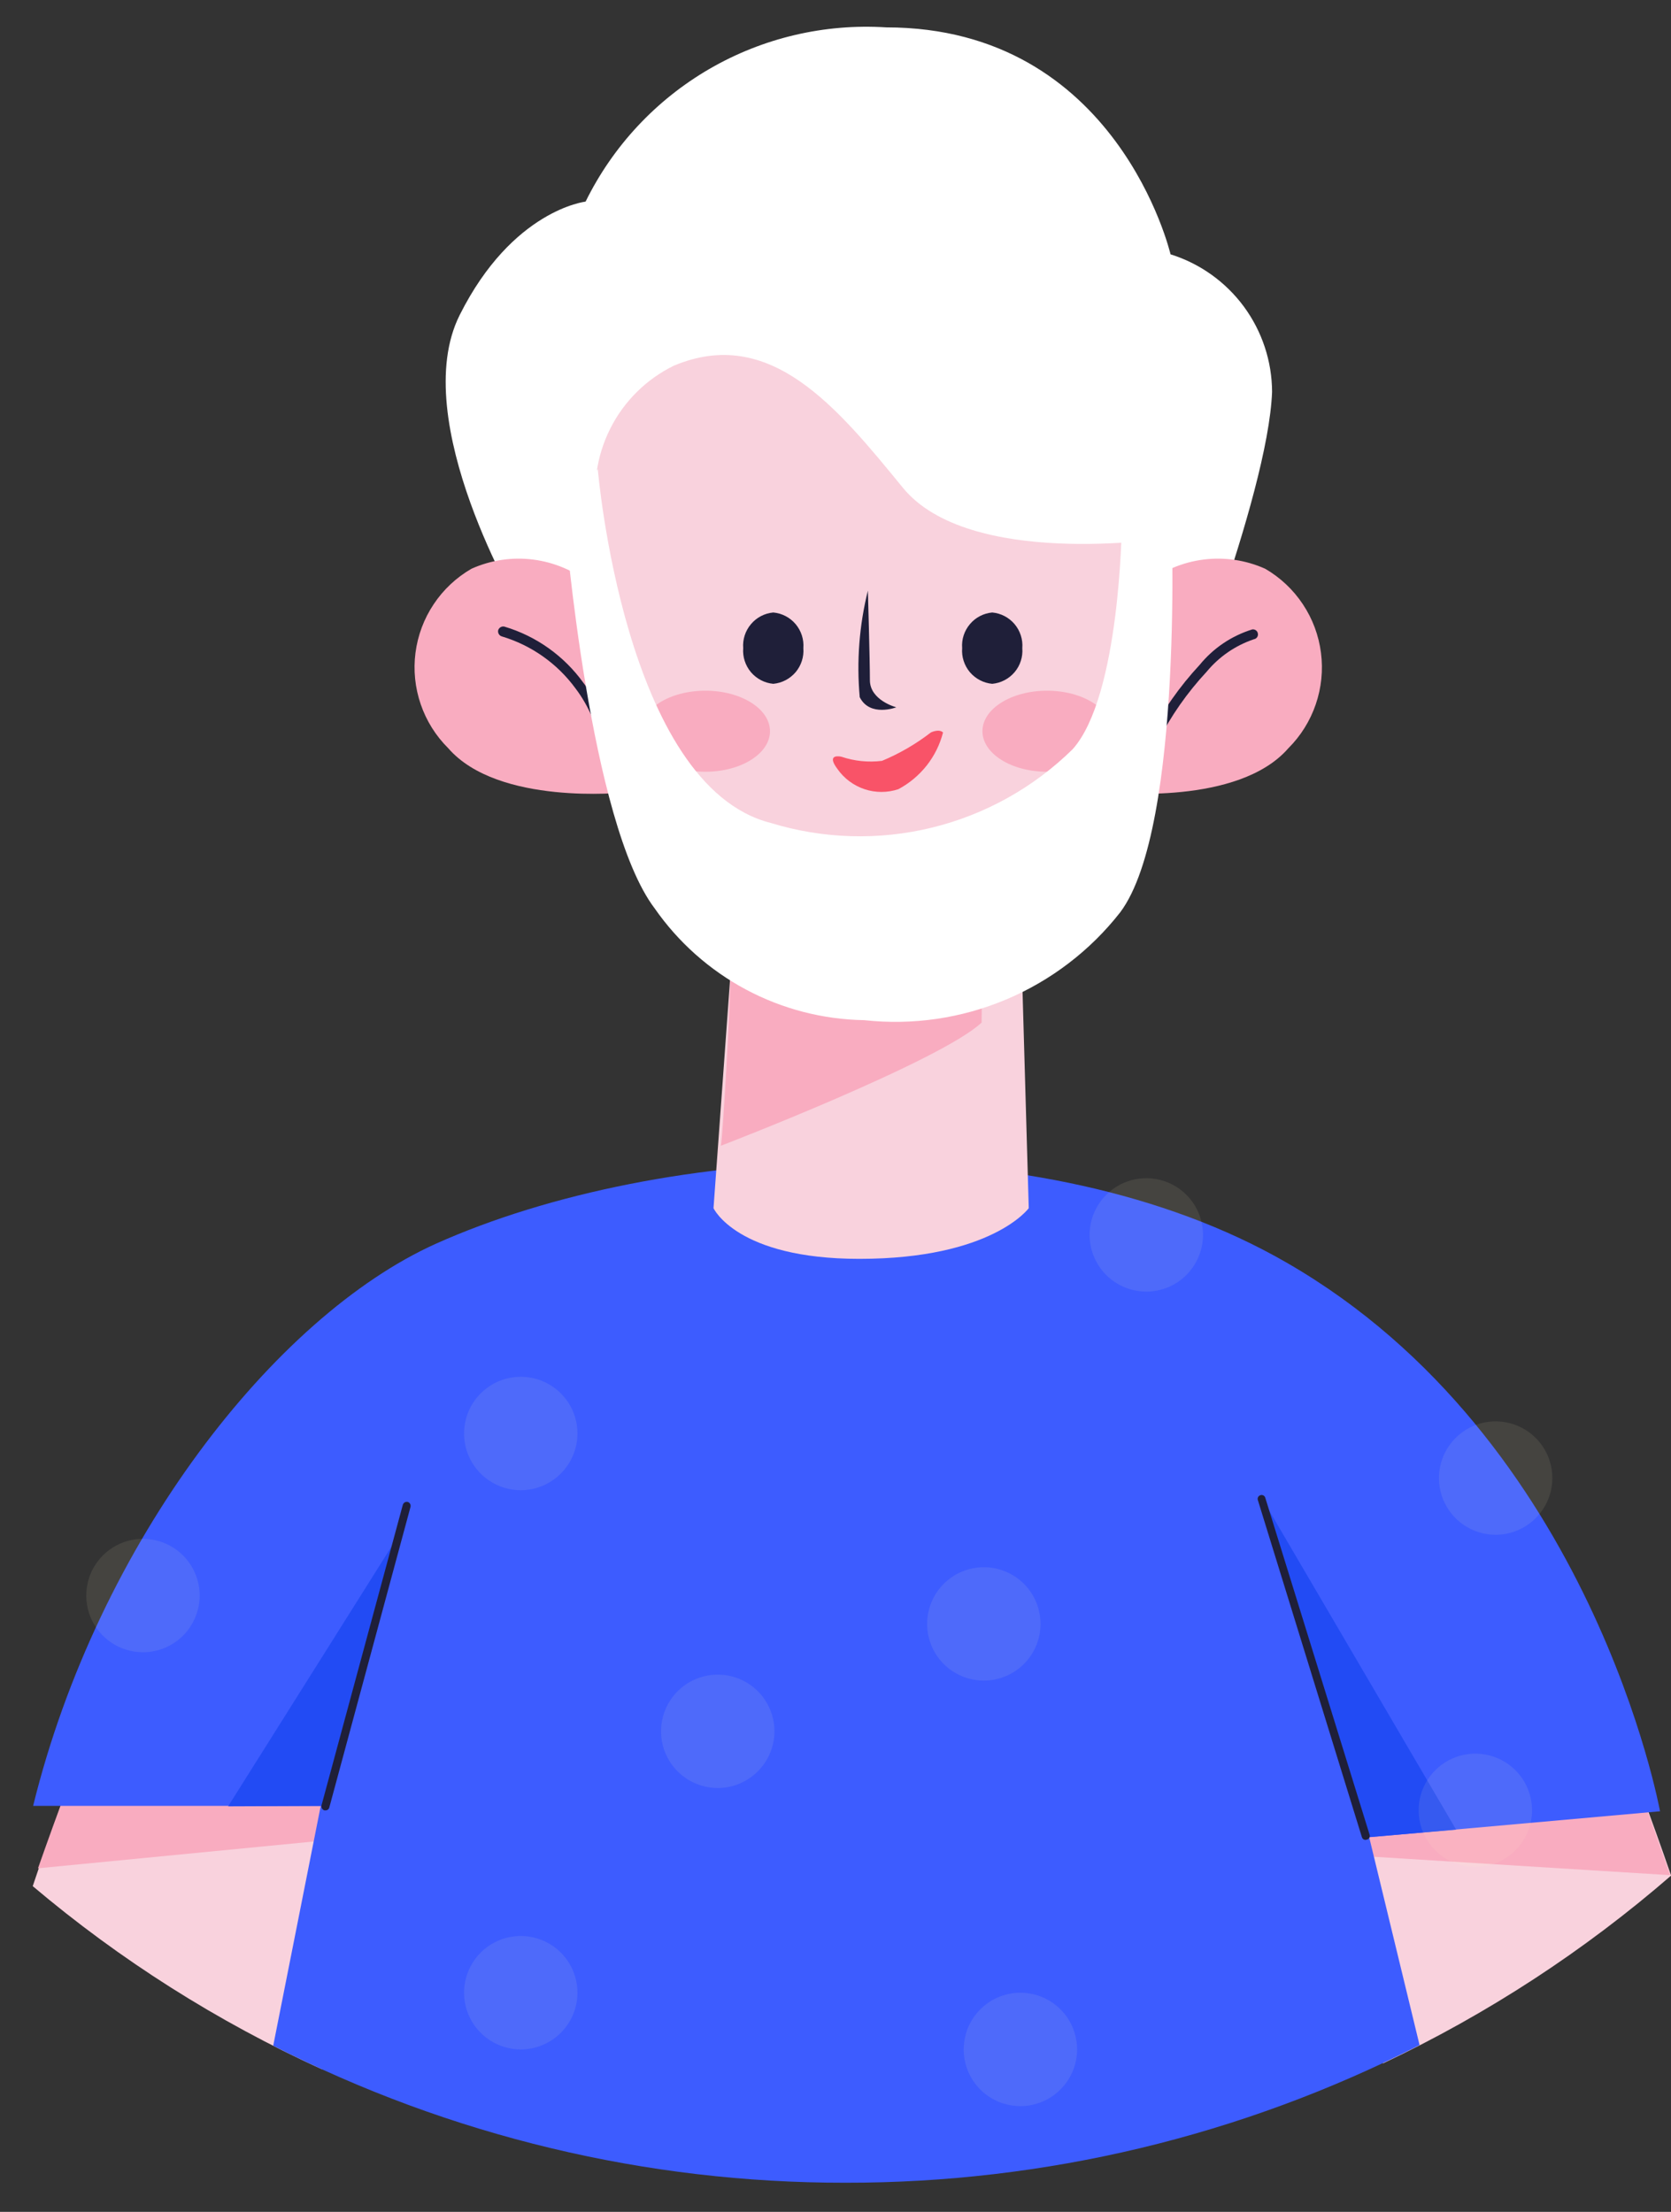 <svg width="34" height="45" viewBox="0 0 34 45" fill="none" xmlns="http://www.w3.org/2000/svg">
<rect x="0" y="0" width="34" height="45" fill="#333333" stroke="none"/>
<path d="M21.09 11.448C20.855 11.295 20.585 11.204 20.305 11.184C20.006 11.139 19.701 11.185 19.428 11.316C19.399 11.332 19.365 11.336 19.333 11.329C19.301 11.321 19.273 11.301 19.255 11.274C19.239 11.247 19.234 11.214 19.242 11.184C19.249 11.153 19.269 11.126 19.296 11.11C19.616 10.951 19.976 10.894 20.329 10.945C20.658 10.969 20.974 11.08 21.246 11.267C21.27 11.288 21.285 11.318 21.288 11.35C21.291 11.382 21.282 11.414 21.263 11.44C21.238 11.462 21.205 11.474 21.172 11.473C21.143 11.472 21.115 11.464 21.09 11.448Z" fill="#1F1F39"/>
<path d="M14.576 11.431C14.557 11.405 14.547 11.373 14.551 11.341C14.554 11.309 14.569 11.279 14.593 11.258C14.864 11.069 15.181 10.958 15.51 10.937C15.864 10.885 16.224 10.943 16.544 11.102C16.572 11.12 16.592 11.148 16.599 11.18C16.607 11.213 16.602 11.246 16.585 11.275C16.567 11.303 16.539 11.323 16.506 11.331C16.474 11.339 16.44 11.333 16.411 11.316C16.138 11.187 15.834 11.141 15.535 11.184C15.255 11.204 14.985 11.295 14.75 11.448C14.728 11.463 14.703 11.472 14.676 11.473C14.639 11.472 14.603 11.457 14.576 11.431Z" fill="#1F1F39"/>
<path d="M25.702 35.479L28.14 41.979C30.259 40.979 32.232 39.693 34.002 38.158C33.572 36.905 33.202 35.958 33.202 35.958L25.702 35.479Z" fill="#F9D2DD"/>
<path d="M6.551 42.099L9.097 35.306L1.6 35.784C1.592 35.792 1.145 36.938 0.666 38.373C2.448 39.879 4.428 41.132 6.551 42.099Z" fill="#F9D2DD"/>
<path d="M25.702 35.479L26.545 37.688L33.984 38.15C33.579 36.988 33.202 35.957 33.202 35.957L25.702 35.479Z" fill="#F9ACC0"/>
<path d="M9.173 35.067L8.328 37.276L0.773 38.01C1.178 36.856 1.673 35.545 1.673 35.545L9.173 35.067Z" fill="#F9ACC0"/>
<path d="M8.865 25.305C5.592 26.781 1.996 31.365 0.674 36.74H6.526L5.559 41.62C9.163 43.457 13.152 44.412 17.197 44.407C21.26 44.413 25.265 43.454 28.884 41.607L27.859 37.378L33.777 36.85C33.777 36.858 32.413 29.274 26.177 25.687C21.189 22.807 13.474 23.24 8.865 25.305Z" fill="#3D5CFF"/>
<path d="M8.122 31.217L4.642 36.749L6.617 36.741L8.122 31.217Z" fill="#224BF4"/>
<path d="M27.868 37.375L29.628 37.224L25.702 30.524L27.868 37.375Z" fill="#224BF4"/>
<g opacity="0.451">
<g opacity="0.451">
<path opacity="0.451" d="M14.601 36.377C14.373 36.376 14.15 36.308 13.961 36.181C13.771 36.054 13.624 35.873 13.537 35.663C13.45 35.452 13.428 35.22 13.473 34.996C13.517 34.772 13.628 34.567 13.789 34.406C13.951 34.245 14.156 34.135 14.38 34.091C14.604 34.047 14.836 34.07 15.046 34.157C15.257 34.245 15.437 34.392 15.564 34.582C15.69 34.772 15.758 34.995 15.758 35.223C15.758 35.529 15.635 35.823 15.418 36.039C15.201 36.256 14.907 36.377 14.601 36.377Z" fill="#F9EDC7"/>
<path opacity="0.451" d="M20.015 34.192C19.787 34.191 19.564 34.123 19.375 33.996C19.185 33.869 19.038 33.688 18.951 33.477C18.864 33.267 18.842 33.035 18.887 32.811C18.931 32.587 19.042 32.382 19.203 32.221C19.365 32.06 19.57 31.95 19.794 31.906C20.018 31.862 20.25 31.885 20.46 31.972C20.671 32.06 20.851 32.208 20.978 32.397C21.104 32.587 21.172 32.81 21.172 33.038C21.172 33.344 21.049 33.638 20.832 33.855C20.615 34.071 20.321 34.192 20.015 34.192Z" fill="#F9EDC7"/>
<path opacity="0.451" d="M10.593 30.318C10.365 30.317 10.142 30.249 9.953 30.122C9.763 29.995 9.616 29.814 9.529 29.604C9.442 29.393 9.42 29.161 9.465 28.937C9.509 28.713 9.62 28.508 9.781 28.347C9.943 28.186 10.148 28.076 10.372 28.032C10.596 27.988 10.828 28.011 11.038 28.098C11.249 28.186 11.429 28.334 11.556 28.523C11.682 28.713 11.75 28.936 11.75 29.164C11.749 29.47 11.627 29.764 11.41 29.98C11.193 30.197 10.899 30.318 10.593 30.318Z" fill="#F9EDC7"/>
<path opacity="0.451" d="M10.593 41.695C10.365 41.694 10.142 41.626 9.953 41.499C9.763 41.372 9.616 41.191 9.529 40.98C9.442 40.77 9.42 40.538 9.465 40.314C9.509 40.09 9.62 39.885 9.781 39.724C9.943 39.563 10.148 39.453 10.372 39.409C10.596 39.365 10.828 39.388 11.038 39.475C11.249 39.563 11.429 39.711 11.556 39.9C11.682 40.09 11.75 40.313 11.75 40.541C11.749 40.847 11.627 41.141 11.41 41.358C11.193 41.574 10.899 41.695 10.593 41.695Z" fill="#F9EDC7"/>
<path opacity="0.451" d="M20.759 42.849C20.531 42.848 20.308 42.78 20.119 42.653C19.929 42.526 19.782 42.346 19.695 42.135C19.608 41.924 19.586 41.692 19.631 41.468C19.675 41.244 19.786 41.039 19.947 40.878C20.109 40.717 20.314 40.607 20.538 40.563C20.762 40.519 20.994 40.542 21.204 40.629C21.415 40.717 21.595 40.864 21.722 41.054C21.848 41.244 21.916 41.467 21.916 41.695C21.916 42.001 21.793 42.295 21.576 42.511C21.359 42.728 21.065 42.849 20.759 42.849Z" fill="#F9EDC7"/>
<path opacity="0.451" d="M30.016 37.985C29.788 37.984 29.565 37.916 29.376 37.789C29.186 37.662 29.039 37.481 28.952 37.27C28.865 37.06 28.843 36.828 28.887 36.604C28.932 36.38 29.043 36.175 29.204 36.014C29.366 35.853 29.571 35.743 29.795 35.699C30.019 35.655 30.251 35.678 30.461 35.765C30.672 35.853 30.852 36.001 30.979 36.19C31.105 36.38 31.173 36.603 31.173 36.831C31.172 37.137 31.05 37.431 30.833 37.648C30.616 37.864 30.322 37.985 30.016 37.985Z" fill="#F9EDC7"/>
<path opacity="0.451" d="M2.906 33.615C2.678 33.614 2.455 33.546 2.266 33.419C2.076 33.292 1.929 33.111 1.842 32.901C1.755 32.69 1.733 32.458 1.778 32.234C1.822 32.01 1.933 31.805 2.094 31.644C2.256 31.483 2.461 31.373 2.685 31.329C2.909 31.285 3.141 31.308 3.351 31.395C3.562 31.483 3.742 31.631 3.869 31.82C3.995 32.01 4.063 32.233 4.063 32.461C4.062 32.767 3.94 33.061 3.723 33.278C3.506 33.494 3.212 33.615 2.906 33.615Z" fill="#F9EDC7"/>
<path opacity="0.451" d="M30.429 31.225C30.201 31.224 29.978 31.156 29.789 31.029C29.599 30.902 29.452 30.721 29.365 30.511C29.278 30.3 29.256 30.068 29.301 29.844C29.345 29.62 29.456 29.415 29.617 29.254C29.779 29.093 29.984 28.983 30.208 28.939C30.432 28.895 30.664 28.918 30.874 29.005C31.085 29.093 31.265 29.241 31.392 29.43C31.518 29.62 31.586 29.843 31.586 30.071C31.585 30.377 31.463 30.671 31.246 30.887C31.029 31.104 30.735 31.225 30.429 31.225Z" fill="#F9EDC7"/>
<path opacity="0.451" d="M23.321 26.278C23.093 26.277 22.87 26.209 22.681 26.082C22.491 25.955 22.344 25.774 22.257 25.564C22.17 25.353 22.148 25.121 22.192 24.897C22.237 24.673 22.348 24.468 22.509 24.307C22.671 24.146 22.876 24.036 23.1 23.992C23.324 23.948 23.556 23.971 23.766 24.058C23.977 24.146 24.157 24.294 24.284 24.483C24.41 24.673 24.478 24.896 24.478 25.124C24.477 25.43 24.355 25.724 24.138 25.941C23.921 26.157 23.627 26.278 23.321 26.278Z" fill="#F9EDC7"/>
</g>
</g>
<path d="M6.6 36.831C6.58 36.825 6.562 36.811 6.551 36.793C6.54 36.775 6.537 36.753 6.541 36.732L8.196 30.615C8.202 30.595 8.216 30.577 8.234 30.566C8.252 30.555 8.274 30.552 8.295 30.556C8.316 30.562 8.333 30.576 8.344 30.595C8.354 30.613 8.358 30.635 8.353 30.656L6.7 36.774C6.696 36.79 6.686 36.805 6.673 36.815C6.659 36.826 6.643 36.831 6.626 36.832L6.6 36.831Z" fill="#1F1F39"/>
<path d="M27.71 37.375L25.594 30.52C25.59 30.51 25.589 30.5 25.59 30.489C25.59 30.479 25.593 30.469 25.598 30.459C25.602 30.45 25.609 30.442 25.617 30.435C25.625 30.428 25.634 30.423 25.644 30.42C25.654 30.416 25.664 30.415 25.675 30.415C25.685 30.416 25.695 30.419 25.704 30.423C25.714 30.428 25.722 30.434 25.729 30.442C25.736 30.45 25.741 30.459 25.744 30.469L27.867 37.325C27.871 37.335 27.872 37.345 27.872 37.356C27.871 37.366 27.868 37.376 27.863 37.386C27.859 37.395 27.852 37.403 27.844 37.41C27.836 37.417 27.827 37.422 27.817 37.425C27.8 37.425 27.792 37.433 27.784 37.433C27.767 37.432 27.751 37.427 27.737 37.416C27.724 37.406 27.715 37.391 27.71 37.375Z" fill="#1F1F39"/>
<path d="M9.353 6.41C10.427 4.267 11.915 4.102 11.915 4.102C12.47 2.973 13.347 2.033 14.435 1.402C15.524 0.771 16.775 0.477 18.031 0.557C22.742 0.557 23.817 5.174 23.817 5.174C24.414 5.361 24.936 5.733 25.308 6.236C25.679 6.74 25.881 7.348 25.883 7.974C25.8 10.117 23.8 15.039 23.8 15.039L10.592 12.429C10.592 12.429 8.278 8.557 9.353 6.41Z" fill="white"/>
<path d="M9.593 11.571C9.285 11.749 9.021 11.996 8.824 12.293C8.626 12.589 8.5 12.927 8.454 13.28C8.408 13.634 8.445 13.993 8.561 14.33C8.676 14.666 8.868 14.972 9.121 15.223C10.138 16.394 12.7 16.123 12.7 16.123L12.014 11.876C11.677 11.608 11.273 11.438 10.846 11.384C10.419 11.33 9.986 11.395 9.593 11.571Z" fill="#F9ACC0"/>
<path d="M25.743 11.571C26.051 11.75 26.313 11.997 26.51 12.294C26.707 12.59 26.833 12.928 26.878 13.281C26.924 13.634 26.887 13.993 26.772 14.329C26.657 14.666 26.466 14.972 26.214 15.223C25.197 16.394 22.635 16.122 22.635 16.122L23.321 11.876C23.658 11.608 24.062 11.438 24.489 11.384C24.916 11.33 25.35 11.395 25.743 11.571Z" fill="#F9ACC0"/>
<path d="M12.229 15.256C12.165 14.801 11.986 14.369 11.708 14.003C11.337 13.498 10.812 13.128 10.212 12.948C10.186 12.941 10.164 12.924 10.15 12.901C10.136 12.878 10.131 12.85 10.136 12.824C10.143 12.798 10.161 12.775 10.184 12.761C10.207 12.747 10.235 12.742 10.262 12.748C10.911 12.941 11.478 13.345 11.873 13.895C12.178 14.29 12.369 14.76 12.427 15.255C12.427 15.281 12.416 15.307 12.398 15.326C12.379 15.345 12.354 15.355 12.327 15.355C12.3 15.355 12.275 15.345 12.256 15.326C12.238 15.307 12.227 15.281 12.227 15.255L12.229 15.256Z" fill="#1F1F39"/>
<path d="M23.428 15.14C23.403 15.128 23.384 15.106 23.374 15.08C23.365 15.054 23.366 15.025 23.378 15C23.653 14.463 24.001 13.966 24.412 13.524C24.689 13.185 25.06 12.936 25.478 12.806C25.491 12.804 25.504 12.804 25.517 12.807C25.53 12.81 25.542 12.815 25.553 12.823C25.564 12.83 25.573 12.84 25.58 12.851C25.587 12.863 25.592 12.875 25.594 12.888C25.597 12.901 25.596 12.915 25.594 12.928C25.591 12.941 25.585 12.954 25.578 12.965C25.57 12.976 25.56 12.985 25.549 12.992C25.537 12.999 25.524 13.004 25.511 13.006C25.136 13.133 24.804 13.361 24.552 13.666C24.157 14.09 23.824 14.567 23.561 15.083C23.554 15.102 23.541 15.118 23.525 15.13C23.508 15.141 23.489 15.148 23.469 15.149C23.455 15.151 23.44 15.148 23.428 15.14Z" fill="#1F1F39"/>
<path d="M12.427 16.113C12.856 17.582 13.7 18.896 14.857 19.897L14.518 24.58C14.518 24.58 14.989 25.611 17.485 25.611C20.185 25.611 20.932 24.58 20.932 24.58L20.8 19.972C20.8 19.972 22.486 19.7 23.3 16.666C23.787 14.803 23.924 12.866 23.705 10.953C23.705 10.953 19.717 11.571 18.37 9.922C17.023 8.273 15.667 6.616 13.708 7.441C13.148 7.716 12.693 8.167 12.414 8.726C12.134 9.284 12.046 9.919 12.163 10.532C11.936 12.394 12.025 14.281 12.427 16.113Z" fill="#F9D2DD"/>
<path d="M15.734 13.912C15.557 13.896 15.394 13.81 15.279 13.675C15.165 13.539 15.108 13.363 15.122 13.186C15.108 13.009 15.165 12.834 15.28 12.698C15.394 12.562 15.557 12.477 15.734 12.461C15.911 12.477 16.074 12.562 16.189 12.698C16.303 12.834 16.36 13.009 16.346 13.186C16.36 13.363 16.303 13.539 16.189 13.675C16.074 13.81 15.911 13.896 15.734 13.912Z" fill="#1F1F39"/>
<path d="M20.189 13.912C20.012 13.896 19.849 13.81 19.734 13.675C19.62 13.539 19.563 13.363 19.577 13.186C19.563 13.009 19.62 12.834 19.735 12.698C19.849 12.562 20.012 12.477 20.189 12.461C20.366 12.477 20.529 12.562 20.644 12.698C20.758 12.834 20.815 13.009 20.801 13.186C20.815 13.363 20.759 13.539 20.644 13.675C20.529 13.81 20.366 13.896 20.189 13.912Z" fill="#1F1F39"/>
<path d="M17.493 14.184C17.7 14.596 18.237 14.39 18.237 14.39C18.237 14.39 17.7 14.25 17.7 13.838C17.7 13.426 17.659 12.016 17.659 12.016C17.483 12.724 17.427 13.457 17.493 14.184Z" fill="#1F1F39"/>
<path d="M14.667 23.31C14.708 23.297 19.139 21.587 19.973 20.804C19.973 20.326 19.99 19.971 19.99 19.971C19.118 20.344 18.164 20.485 17.221 20.383C16.408 20.387 15.603 20.221 14.857 19.897C14.867 20.317 14.708 23.145 14.667 23.31Z" fill="#F9ACC0"/>
<path d="M21.304 15.701C20.578 15.701 19.99 15.332 19.99 14.876C19.99 14.42 20.578 14.052 21.304 14.052C22.03 14.052 22.618 14.421 22.618 14.876C22.618 15.331 22.03 15.701 21.304 15.701Z" fill="#F9ACC0"/>
<path d="M14.353 15.701C13.627 15.701 13.039 15.332 13.039 14.876C13.039 14.42 13.627 14.052 14.353 14.052C15.079 14.052 15.667 14.421 15.667 14.876C15.667 15.331 15.079 15.701 14.353 15.701Z" fill="#F9ACC0"/>
<path d="M15.684 16.743C16.748 17.069 17.88 17.102 18.961 16.838C20.042 16.574 21.031 16.023 21.825 15.243C22.792 14.163 22.825 10.692 22.825 10.692L23.833 10.362C23.833 10.362 24.102 16.823 22.792 18.562C22.183 19.34 21.384 19.95 20.473 20.334C19.562 20.718 18.568 20.863 17.585 20.755C16.745 20.741 15.92 20.528 15.178 20.132C14.437 19.736 13.8 19.17 13.32 18.48C12.002 16.743 11.502 10.697 11.502 10.697L12.163 9.543C12.163 9.543 12.702 15.99 15.684 16.743Z" fill="white"/>
<path d="M17.947 15.479C18.302 15.331 18.636 15.137 18.94 14.902C18.94 14.902 19.105 14.82 19.188 14.902C19.125 15.147 19.012 15.376 18.855 15.575C18.698 15.773 18.502 15.937 18.279 16.056C18.055 16.13 17.814 16.13 17.591 16.056C17.367 15.981 17.174 15.837 17.039 15.644C16.791 15.314 17.122 15.396 17.122 15.396C17.387 15.485 17.669 15.514 17.947 15.479Z" fill="#F95368"/>
</svg>
